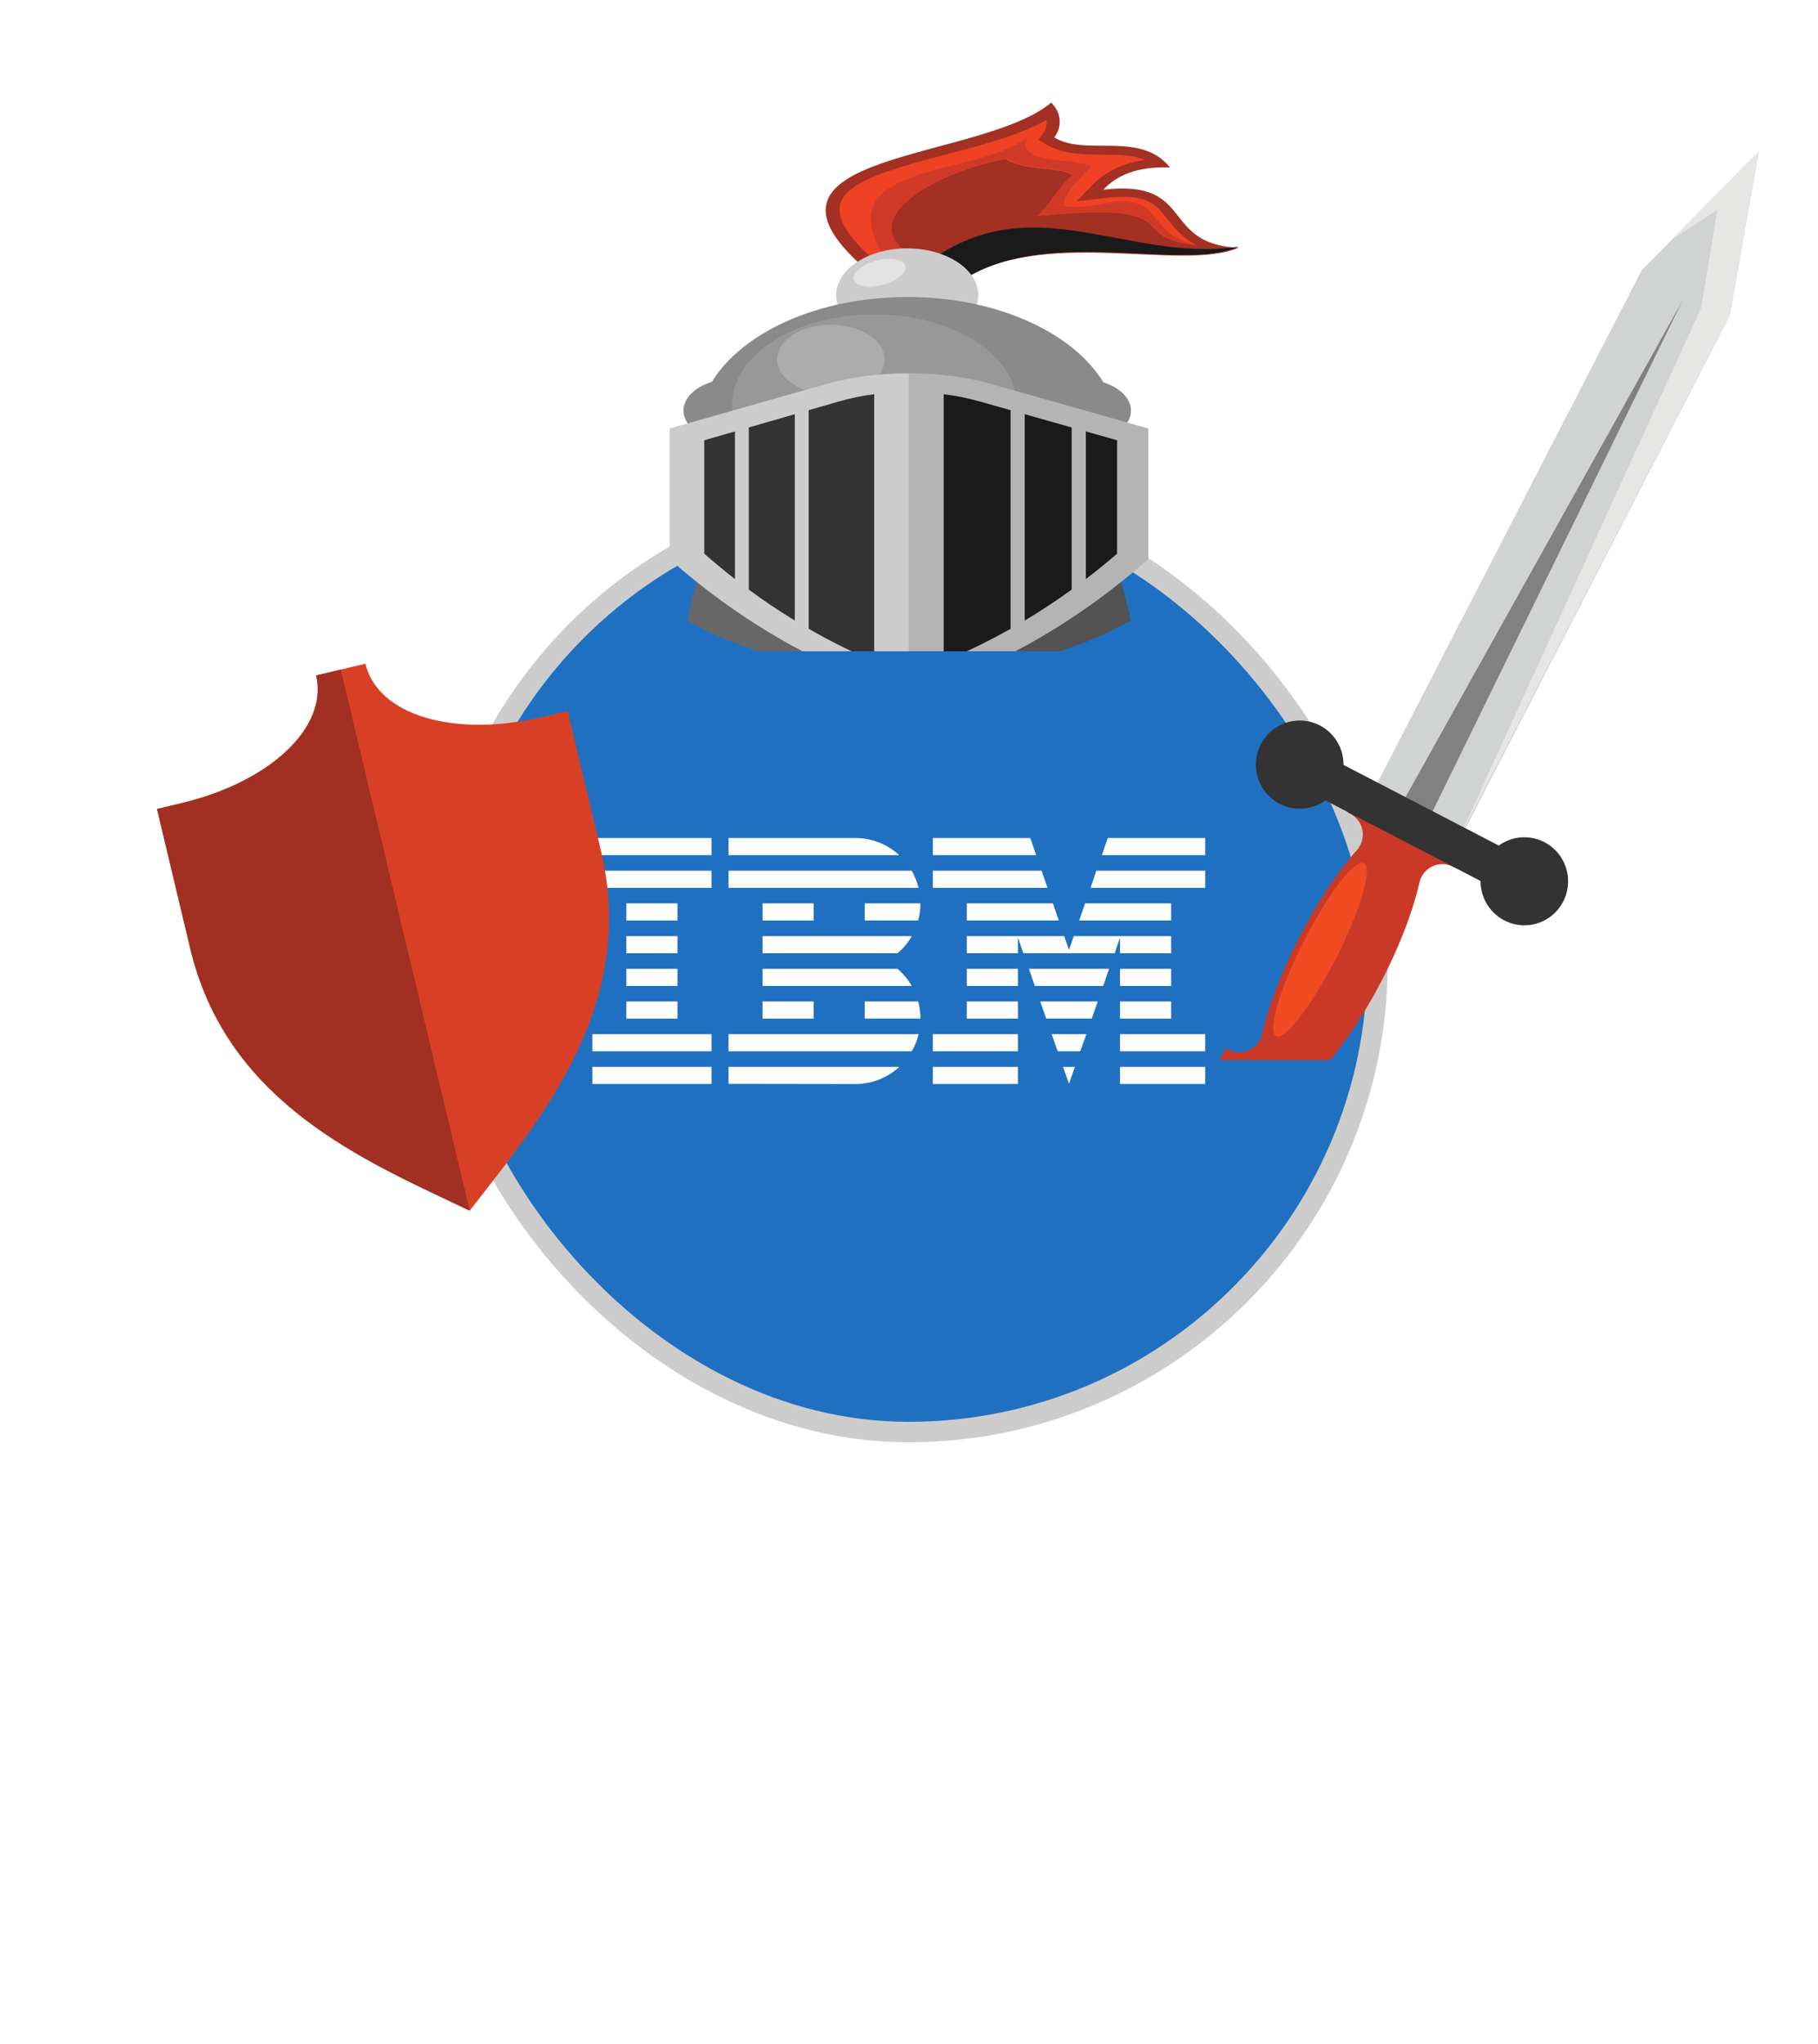 <svg width="89" height="100" viewBox="0 0 89 100" fill="none" xmlns="http://www.w3.org/2000/svg">
<rect x="21.503" y="24.128" width="45.934" height="45.934" rx="22.967" fill="#1F70C1"/>
<rect x="21.503" y="24.128" width="45.934" height="45.934" rx="22.967" stroke="#CDCCCC"/>
<g clip-path="url(#clip0_462_609)">
<path d="M29 52.197L34.833 52.197L34.833 53.032L29 53.032L29 52.197Z" fill="white"/>
<path d="M29 50.595L34.833 50.595L34.833 51.433L29 51.433L29 50.595Z" fill="white"/>
<path d="M30.664 48.996L33.166 48.996L33.166 49.834L30.664 49.834L30.664 48.996Z" fill="white"/>
<path d="M30.664 47.398L33.166 47.398L33.166 48.236L30.664 48.236L30.664 47.398Z" fill="white"/>
<path d="M30.664 45.799L33.166 45.799L33.166 46.637L30.664 46.637L30.664 45.799Z" fill="white"/>
<path d="M30.664 44.197L33.166 44.197L33.166 45.035L30.664 45.035L30.664 44.197Z" fill="white"/>
<path d="M34.833 42.599L29 42.599L29 43.437L34.833 43.437L34.833 42.599Z" fill="white"/>
<path d="M34.833 41L29 41L29 41.838L34.833 41.838L34.833 41Z" fill="white"/>
<path d="M35.665 51.433L44.636 51.433C44.787 51.174 44.9 50.892 44.969 50.595L35.665 50.595L35.665 51.433Z" fill="white"/>
<path d="M43.938 47.398L37.332 47.398L37.332 48.236L44.636 48.236C44.446 47.915 44.211 47.632 43.938 47.398Z" fill="white"/>
<path d="M37.332 45.799L37.332 46.637L43.938 46.637C44.217 46.402 44.452 46.12 44.636 45.799L37.332 45.799Z" fill="white"/>
<path d="M44.636 42.599L35.665 42.599L35.665 43.437L44.969 43.437C44.892 43.139 44.779 42.857 44.636 42.599Z" fill="white"/>
<path d="M41.878 41L35.665 41L35.665 41.838L44.021 41.838C43.462 41.321 42.705 41 41.878 41Z" fill="white"/>
<path d="M39.831 44.197L37.332 44.197L37.332 45.035L39.831 45.035L39.831 44.197Z" fill="white"/>
<path d="M42.333 45.035L44.948 45.035C45.022 44.768 45.061 44.486 45.061 44.197L42.333 44.197L42.333 45.035Z" fill="white"/>
<path d="M37.332 48.996L39.831 48.996L39.831 49.834L37.332 49.834L37.332 48.996Z" fill="white"/>
<path d="M42.333 48.996L42.333 49.834L45.061 49.834C45.061 49.546 45.022 49.264 44.948 48.996L42.333 48.996Z" fill="white"/>
<path d="M35.665 53.026L41.878 53.035C42.71 53.035 43.462 52.714 44.024 52.197L35.665 52.197L35.665 53.026Z" fill="white"/>
<path d="M45.667 52.197L49.833 52.197L49.833 53.032L45.667 53.032L45.667 52.197Z" fill="white"/>
<path d="M45.667 50.595L49.833 50.595L49.833 51.433L45.667 51.433L45.667 50.595Z" fill="white"/>
<path d="M47.331 48.996L49.833 48.996L49.833 49.834L47.331 49.834L47.331 48.996Z" fill="white"/>
<path d="M47.331 47.398L49.833 47.398L49.833 48.236L47.331 48.236L47.331 47.398Z" fill="white"/>
<path d="M50.992 42.599L45.667 42.599L45.667 43.437L51.28 43.437L50.992 42.599Z" fill="white"/>
<path d="M50.439 41L45.667 41L45.667 41.838L50.727 41.838L50.439 41Z" fill="white"/>
<path d="M54.831 52.197L59 52.197L59 53.032L54.831 53.032L54.831 52.197Z" fill="white"/>
<path d="M54.831 50.595L59 50.595L59 51.433L54.831 51.433L54.831 50.595Z" fill="white"/>
<path d="M54.831 48.996L57.333 48.996L57.333 49.834L54.831 49.834L54.831 48.996Z" fill="white"/>
<path d="M54.831 47.398L57.333 47.398L57.333 48.236L54.831 48.236L54.831 47.398Z" fill="white"/>
<path d="M54.831 46.637L57.333 46.637L57.333 45.799L54.831 45.799L52.567 45.799L52.332 46.476L52.097 45.799L49.833 45.799L47.331 45.799L47.331 46.637L49.833 46.637L49.833 45.867L50.097 46.637L54.567 46.637L54.831 45.867L54.831 46.637Z" fill="white"/>
<path d="M57.333 44.197L53.12 44.197L52.831 45.035L57.333 45.035L57.333 44.197Z" fill="white"/>
<path d="M54.228 41L53.94 41.838L59 41.838L59 41L54.228 41Z" fill="white"/>
<path d="M52.332 53.026L52.62 52.197L52.044 52.197L52.332 53.026Z" fill="white"/>
<path d="M51.779 51.433L52.885 51.433L53.182 50.595L51.485 50.595L51.779 51.433Z" fill="white"/>
<path d="M51.218 49.834L53.446 49.834L53.741 48.996L50.924 48.996L51.218 49.834Z" fill="white"/>
<path d="M50.659 48.236L54.008 48.236L54.293 47.398L50.371 47.398L50.659 48.236Z" fill="white"/>
<path d="M47.331 45.035L51.833 45.035L51.545 44.197L47.331 44.197L47.331 45.035Z" fill="white"/>
<path d="M53.387 43.437L59 43.437L59 42.599L53.672 42.599L53.387 43.437Z" fill="white"/>
</g>
<g filter="url(#filter0_d_462_609)">
<path d="M22.995 55.229L23.606 54.447C26.958 50.145 31.129 44.792 29.418 37.619L27.788 30.784L26.581 31.072C22.227 32.111 18.489 30.993 17.888 28.472L15.476 29.047C16.077 31.568 13.247 34.253 8.892 35.291L7.686 35.579L9.316 42.414C11.027 49.587 17.166 52.48 22.097 54.806L22.995 55.229Z" fill="#D84025"/>
</g>
<g filter="url(#filter1_d_462_609)">
<path d="M8.892 35.291C13.247 34.253 16.077 31.568 15.476 29.047L16.682 28.759L22.996 55.227L22.994 55.229L22.097 54.806C17.165 52.48 11.027 49.587 9.316 42.414L7.686 35.579L8.892 35.291Z" fill="#A13023"/>
</g>
<g clip-path="url(#clip1_462_609)">
<g filter="url(#filter2_d_462_609)">
<path fill-rule="evenodd" clip-rule="evenodd" d="M54.443 22.588C54.752 23.844 55.06 25.099 55.367 26.352C52.543 27.968 48.977 28.871 44.497 28.872V23.689L54.443 22.588Z" fill="#535353"/>
<path fill-rule="evenodd" clip-rule="evenodd" d="M34.559 22.588C34.246 23.844 33.936 25.099 33.628 26.352C36.458 27.968 40.016 28.871 44.497 28.872V23.689L34.559 22.588Z" fill="#676767"/>
<path fill-rule="evenodd" clip-rule="evenodd" d="M42.274 9.076C35.821 3.369 48.023 3.91 51.461 1.019C51.704 1.26 51.848 1.551 51.875 1.854C51.902 2.157 51.811 2.459 51.614 2.723C53.141 3.672 55.824 2.378 57.279 4.195C55.63 4.124 54.626 4.618 54.014 5.28C58.536 4.756 56.767 7.943 60.632 8.123C57.752 9.342 50.99 7.001 46.808 9.851C44.921 9.798 44.162 9.133 42.274 9.076Z" fill="#A23023"/>
<path fill-rule="evenodd" clip-rule="evenodd" d="M60.63 8.07C57.78 9.33 51.066 6.93 46.916 9.851C46.143 9.818 45.383 9.684 44.667 9.455C50.096 4.661 54.913 8.917 60.632 8.07H60.63Z" fill="#1A1A1A"/>
<path fill-rule="evenodd" clip-rule="evenodd" d="M42.651 8.591C43.396 8.649 44.127 8.783 44.823 8.989L44.872 9.001C44.629 8.73 44.39 8.458 44.155 8.187C42.02 6.37 46.514 4.222 49.239 3.781C50.221 4.415 51.733 4.115 52.508 4.56C51.84 5.1 51.426 6.033 50.756 6.573C58.407 5.799 54.922 7.641 58.594 7.998C58.347 7.873 58.122 7.725 57.926 7.557C56.696 6.512 56.879 5.372 54.198 5.677L52.706 5.846C52.97 5.573 53.236 5.301 53.504 5.03C54.108 4.399 55.017 3.968 56.041 3.827C55.801 3.722 55.536 3.652 55.262 3.621C55 3.591 54.736 3.575 54.471 3.573C53.278 3.552 52.141 3.622 51.192 3.052L50.84 2.837C50.909 2.742 50.981 2.649 51.045 2.556C51.203 2.347 51.27 2.107 51.235 1.868C50.006 2.562 48.305 3.029 46.848 3.416C45.694 3.721 44.483 4.026 43.389 4.406C42.616 4.678 41.749 5.054 41.34 5.57C40.596 6.531 41.745 7.78 42.651 8.591Z" fill="#EF4123"/>
<path fill-rule="evenodd" clip-rule="evenodd" d="M43.726 8.717C44.114 8.793 44.496 8.884 44.871 8.989L44.92 9.001C44.678 8.728 44.44 8.455 44.206 8.182C42.078 6.354 46.556 4.191 49.272 3.747C50.25 4.386 51.757 4.083 52.529 4.532C51.863 5.075 51.451 6.014 50.783 6.558C58.408 5.778 54.935 7.632 58.594 7.991C56.689 7.618 56.723 6.271 55.641 5.947C54.559 5.623 53.129 6.369 52.039 6.045C52.153 5.42 52.67 4.912 53.421 4.137C52.378 3.663 49.746 4.087 50.293 2.717C47.951 4.659 40.406 3.855 43.268 8.55L43.726 8.717Z" fill="#D03927"/>
<path d="M44.412 12.738C46.335 12.738 47.894 11.711 47.894 10.445C47.894 9.179 46.335 8.152 44.412 8.152C42.489 8.152 40.931 9.179 40.931 10.445C40.931 11.711 42.489 12.738 44.412 12.738Z" fill="#CDCCCC"/>
<path fill-rule="evenodd" clip-rule="evenodd" d="M44.428 10.53C48.793 10.53 52.523 12.261 54.014 14.702C54.816 14.959 55.367 15.489 55.367 16.095C55.363 16.297 55.302 16.496 55.188 16.679C55.075 16.861 54.911 17.024 54.707 17.157C54.633 20.727 50.059 23.607 44.428 23.607C38.796 23.607 34.239 20.733 34.153 17.172C33.94 17.039 33.768 16.874 33.648 16.687C33.528 16.5 33.463 16.296 33.458 16.089C33.458 15.477 34.028 14.936 34.847 14.683C36.346 12.248 40.069 10.53 44.428 10.53Z" fill="#8B8A8A"/>
<path fill-rule="evenodd" clip-rule="evenodd" d="M42.799 20.211C46.637 20.211 49.762 18.231 49.762 15.795C49.762 13.359 46.631 11.379 42.799 11.379C38.967 11.379 35.836 13.359 35.836 15.795C35.836 18.231 38.959 20.211 42.799 20.211Z" fill="#989898"/>
<path fill-rule="evenodd" clip-rule="evenodd" d="M40.676 15.285C42.127 15.285 43.308 14.522 43.308 13.587C43.308 12.652 42.127 11.889 40.676 11.889C39.225 11.889 38.044 12.651 38.044 13.587C38.044 14.523 39.237 15.285 40.676 15.285Z" fill="#ACACAC"/>
<path fill-rule="evenodd" clip-rule="evenodd" d="M44.497 14.267H44.398C43.009 14.261 41.631 14.449 40.331 14.82L32.779 16.965V23.355C36.083 26.279 39.936 28.57 44.497 30.061V14.267Z" fill="#CDCCCC"/>
<path fill-rule="evenodd" clip-rule="evenodd" d="M42.799 15.285C42.197 15.361 41.607 15.484 41.036 15.651L39.589 16.068V26.762C40.61 27.351 41.682 27.886 42.797 28.363V15.285H42.799ZM38.909 16.264L36.657 16.913V24.846C37.369 25.37 38.119 25.877 38.909 26.359V16.264ZM35.979 17.107L34.477 17.539V23.087C34.958 23.51 35.459 23.924 35.979 24.331V17.107Z" fill="#333333"/>
<path fill-rule="evenodd" clip-rule="evenodd" d="M44.497 14.266H44.597C45.982 14.262 47.357 14.45 48.654 14.82L56.216 16.963V23.353C52.91 26.279 49.056 28.57 44.497 30.061V14.266Z" fill="#B4B4B4"/>
<path fill-rule="evenodd" clip-rule="evenodd" d="M46.196 15.285C46.81 15.362 47.413 15.484 47.995 15.651L49.473 16.068V26.762C48.429 27.351 47.335 27.886 46.198 28.363V15.285H46.196ZM50.166 16.264L52.463 16.913V24.846C51.738 25.37 50.973 25.877 50.166 26.359V16.264ZM53.157 17.107L54.688 17.539V23.087C54.198 23.51 53.688 23.924 53.157 24.331V17.107Z" fill="#1A1A1A"/>
<path fill-rule="evenodd" clip-rule="evenodd" d="M43.534 8.662C44.186 8.662 44.498 8.967 44.233 9.341C44.065 9.541 43.824 9.709 43.533 9.827C43.242 9.946 42.911 10.013 42.572 10.02C41.922 10.02 41.609 9.717 41.874 9.341C42.043 9.141 42.283 8.974 42.574 8.855C42.864 8.736 43.195 8.67 43.534 8.662Z" fill="#E3E3E3"/>
</g>
</g>
<g clip-path="url(#clip2_462_609)">
<g filter="url(#filter3_d_462_609)">
<path fill-rule="evenodd" clip-rule="evenodd" d="M60.009 47.283L60.145 47.354C60.299 47.437 60.471 47.482 60.646 47.486C60.821 47.489 60.994 47.452 61.152 47.376C61.312 47.304 61.452 47.197 61.562 47.061C61.673 46.925 61.749 46.765 61.786 46.594C62.099 45.228 62.724 43.559 63.614 41.834C64.503 40.11 65.502 38.635 66.428 37.589C66.544 37.458 66.628 37.303 66.675 37.135C66.722 36.967 66.73 36.791 66.698 36.619C66.666 36.448 66.596 36.286 66.492 36.146C66.388 36.006 66.253 35.892 66.098 35.811L65.96 35.741L66.526 34.647L69.184 36.016L71.841 37.384L71.275 38.478L71.139 38.408C70.984 38.326 70.811 38.282 70.636 38.278C70.46 38.274 70.286 38.31 70.126 38.384C69.967 38.458 69.827 38.568 69.717 38.705C69.607 38.842 69.53 39.002 69.492 39.174C69.179 40.538 68.554 42.209 67.664 43.932C66.775 45.655 65.776 47.132 64.85 48.178C64.734 48.308 64.65 48.463 64.603 48.631C64.556 48.8 64.548 48.976 64.58 49.148C64.612 49.319 64.683 49.481 64.787 49.622C64.891 49.762 65.025 49.876 65.18 49.957L65.318 50.027L64.752 51.121L62.094 49.753L59.443 48.379L60.009 47.283Z" fill="#CA3927"/>
<path fill-rule="evenodd" clip-rule="evenodd" d="M66.774 38.234C67.212 38.463 66.603 40.541 65.412 42.874C64.221 45.206 62.9 46.913 62.469 46.685C62.039 46.456 62.64 44.377 63.831 42.045C65.022 39.713 66.335 38.005 66.774 38.234Z" fill="#F04B23"/>
<path fill-rule="evenodd" clip-rule="evenodd" d="M86.108 3.397L84.683 11.445L71.396 37.194L67.086 34.97L80.373 9.221L86.108 3.397Z" fill="#D1D2D2"/>
<path fill-rule="evenodd" clip-rule="evenodd" d="M81.808 7.744L84.07 6.271L83.275 11.073L71.332 37.194L84.677 11.445L86.108 3.397L81.808 7.744Z" fill="#E6E6E5"/>
<path fill-rule="evenodd" clip-rule="evenodd" d="M82.371 10.7L76.093 23.522L69.814 36.345L69.128 35.996L68.445 35.648L75.408 23.174L82.371 10.7Z" fill="#818181"/>
<path fill-rule="evenodd" clip-rule="evenodd" d="M65.773 33.423L73.372 37.367C73.763 37.084 74.237 36.942 74.718 36.963C75.199 36.984 75.659 37.168 76.023 37.484C76.388 37.8 76.636 38.231 76.728 38.706C76.819 39.182 76.749 39.674 76.528 40.104C76.307 40.535 75.948 40.877 75.51 41.078C75.072 41.278 74.579 41.324 74.112 41.208C73.644 41.092 73.229 40.821 72.933 40.439C72.638 40.057 72.478 39.586 72.481 39.102L64.882 35.158C64.49 35.442 64.016 35.585 63.534 35.564C63.052 35.543 62.591 35.359 62.226 35.042C61.861 34.726 61.612 34.295 61.52 33.819C61.429 33.342 61.499 32.849 61.72 32.418C61.942 31.987 62.301 31.644 62.74 31.443C63.179 31.243 63.673 31.197 64.141 31.313C64.609 31.429 65.025 31.701 65.321 32.083C65.617 32.466 65.776 32.938 65.773 33.423Z" fill="#333333"/>
</g>
</g>
<g filter="url(#filter4_d_462_609)">
<path d="M17.614 84V75.252H18.538V84H17.614ZM24.23 84H20.966V75.252H24.11C24.926 75.236 25.598 75.428 26.126 75.828C26.662 76.22 26.93 76.76 26.93 77.448C26.93 77.68 26.89 77.92 26.81 78.168C26.762 78.32 26.69 78.472 26.594 78.624C26.37 78.976 26.038 79.252 25.598 79.452C26.214 79.612 26.666 79.928 26.954 80.4C27.194 80.8 27.314 81.2 27.314 81.6C27.314 82.416 27.006 83.028 26.39 83.436C25.806 83.812 25.086 84 24.23 84ZM24.038 76.092H21.878V79.14H23.966C24.654 79.14 25.162 78.992 25.49 78.696C25.826 78.4 25.994 78.02 25.994 77.556C25.994 77.06 25.806 76.692 25.43 76.452C25.054 76.212 24.59 76.092 24.038 76.092ZM24.074 79.956H21.878V83.16H24.254C24.822 83.16 25.318 83.032 25.742 82.776C26.166 82.512 26.378 82.1 26.378 81.54C26.378 80.868 26.026 80.408 25.322 80.16C24.97 80.024 24.554 79.956 24.074 79.956ZM36.958 75.252H38.278V84H37.366V76.5L34.114 84H33.286L30.058 76.56V84H29.146V75.252H30.454L33.718 82.752L36.958 75.252ZM43.217 80.004V79.716C43.217 78.564 43.497 77.516 44.057 76.572C44.609 75.62 45.389 74.856 46.397 74.28L46.757 74.844C44.989 75.98 44.105 77.608 44.105 79.728V79.992C44.105 82.096 44.989 83.72 46.757 84.864L46.397 85.452C45.389 84.868 44.609 84.1 44.057 83.148C43.497 82.204 43.217 81.156 43.217 80.004ZM48.271 84V75.252H49.195V84H48.271ZM54.886 84H51.622V75.252H54.766C55.582 75.236 56.254 75.428 56.782 75.828C57.318 76.22 57.586 76.76 57.586 77.448C57.586 77.68 57.546 77.92 57.466 78.168C57.418 78.32 57.346 78.472 57.25 78.624C57.026 78.976 56.694 79.252 56.254 79.452C56.87 79.612 57.322 79.928 57.61 80.4C57.85 80.8 57.97 81.2 57.97 81.6C57.97 82.416 57.662 83.028 57.046 83.436C56.462 83.812 55.742 84 54.886 84ZM54.694 76.092H52.534V79.14H54.622C55.31 79.14 55.818 78.992 56.146 78.696C56.482 78.4 56.65 78.02 56.65 77.556C56.65 77.06 56.462 76.692 56.086 76.452C55.71 76.212 55.246 76.092 54.694 76.092ZM54.73 79.956H52.534V83.16H54.91C55.478 83.16 55.974 83.032 56.398 82.776C56.822 82.512 57.034 82.1 57.034 81.54C57.034 80.868 56.682 80.408 55.978 80.16C55.626 80.024 55.21 79.956 54.73 79.956ZM67.614 75.252H68.934V84H68.022V76.5L64.77 84H63.942L60.714 76.56V84H59.802V75.252H61.11L64.374 82.752L67.614 75.252ZM73.996 79.716V80.004C73.996 81.164 73.72 82.216 73.168 83.16C72.608 84.104 71.824 84.868 70.816 85.452L70.456 84.864C72.224 83.72 73.108 82.096 73.108 79.992V79.728C73.108 77.608 72.224 75.98 70.456 74.844L70.816 74.28C71.824 74.848 72.608 75.608 73.168 76.56C73.72 77.512 73.996 78.564 73.996 79.716Z" fill="white"/>
</g>
<defs>
<filter id="filter0_d_462_609" x="3.686" y="28.472" width="30.129" height="34.757" filterUnits="userSpaceOnUse" color-interpolation-filters="sRGB">
<feFlood flood-opacity="0" result="BackgroundImageFix"/>
<feColorMatrix in="SourceAlpha" type="matrix" values="0 0 0 0 0 0 0 0 0 0 0 0 0 0 0 0 0 0 127 0" result="hardAlpha"/>
<feOffset dy="4"/>
<feGaussianBlur stdDeviation="2"/>
<feComposite in2="hardAlpha" operator="out"/>
<feColorMatrix type="matrix" values="0 0 0 0 0 0 0 0 0 0 0 0 0 0 0 0 0 0 0.25 0"/>
<feBlend mode="normal" in2="BackgroundImageFix" result="effect1_dropShadow_462_609"/>
<feBlend mode="normal" in="SourceGraphic" in2="effect1_dropShadow_462_609" result="shape"/>
</filter>
<filter id="filter1_d_462_609" x="3.686" y="28.759" width="23.31" height="34.47" filterUnits="userSpaceOnUse" color-interpolation-filters="sRGB">
<feFlood flood-opacity="0" result="BackgroundImageFix"/>
<feColorMatrix in="SourceAlpha" type="matrix" values="0 0 0 0 0 0 0 0 0 0 0 0 0 0 0 0 0 0 127 0" result="hardAlpha"/>
<feOffset dy="4"/>
<feGaussianBlur stdDeviation="2"/>
<feComposite in2="hardAlpha" operator="out"/>
<feColorMatrix type="matrix" values="0 0 0 0 0 0 0 0 0 0 0 0 0 0 0 0 0 0 0.25 0"/>
<feBlend mode="normal" in2="BackgroundImageFix" result="effect1_dropShadow_462_609"/>
<feBlend mode="normal" in="SourceGraphic" in2="effect1_dropShadow_462_609" result="shape"/>
</filter>
<filter id="filter2_d_462_609" x="22.779" y="-4.981" width="47.853" height="49.042" filterUnits="userSpaceOnUse" color-interpolation-filters="sRGB">
<feFlood flood-opacity="0" result="BackgroundImageFix"/>
<feColorMatrix in="SourceAlpha" type="matrix" values="0 0 0 0 0 0 0 0 0 0 0 0 0 0 0 0 0 0 127 0" result="hardAlpha"/>
<feOffset dy="4"/>
<feGaussianBlur stdDeviation="5"/>
<feComposite in2="hardAlpha" operator="out"/>
<feColorMatrix type="matrix" values="0 0 0 0 0 0 0 0 0 0 0 0 0 0 0 0 0 0 0.5 0"/>
<feBlend mode="normal" in2="BackgroundImageFix" result="effect1_dropShadow_462_609"/>
<feBlend mode="normal" in="SourceGraphic" in2="effect1_dropShadow_462_609" result="shape"/>
</filter>
<filter id="filter3_d_462_609" x="49.443" y="-2.603" width="46.665" height="67.724" filterUnits="userSpaceOnUse" color-interpolation-filters="sRGB">
<feFlood flood-opacity="0" result="BackgroundImageFix"/>
<feColorMatrix in="SourceAlpha" type="matrix" values="0 0 0 0 0 0 0 0 0 0 0 0 0 0 0 0 0 0 127 0" result="hardAlpha"/>
<feOffset dy="4"/>
<feGaussianBlur stdDeviation="5"/>
<feComposite in2="hardAlpha" operator="out"/>
<feColorMatrix type="matrix" values="0 0 0 0 0 0 0 0 0 0 0 0 0 0 0 0 0 0 0.5 0"/>
<feBlend mode="normal" in2="BackgroundImageFix" result="effect1_dropShadow_462_609"/>
<feBlend mode="normal" in="SourceGraphic" in2="effect1_dropShadow_462_609" result="shape"/>
</filter>
<filter id="filter4_d_462_609" x="15.614" y="74.28" width="60.382" height="15.172" filterUnits="userSpaceOnUse" color-interpolation-filters="sRGB">
<feFlood flood-opacity="0" result="BackgroundImageFix"/>
<feColorMatrix in="SourceAlpha" type="matrix" values="0 0 0 0 0 0 0 0 0 0 0 0 0 0 0 0 0 0 127 0" result="hardAlpha"/>
<feOffset dy="2"/>
<feGaussianBlur stdDeviation="1"/>
<feComposite in2="hardAlpha" operator="out"/>
<feColorMatrix type="matrix" values="0 0 0 0 0 0 0 0 0 0 0 0 0 0 0 0 0 0 0.5 0"/>
<feBlend mode="normal" in2="BackgroundImageFix" result="effect1_dropShadow_462_609"/>
<feBlend mode="normal" in="SourceGraphic" in2="effect1_dropShadow_462_609" result="shape"/>
</filter>
<clipPath id="clip0_462_609">
<rect width="30" height="12.034" fill="white" transform="translate(29 41)"/>
</clipPath>
<clipPath id="clip1_462_609">
<rect width="30.571" height="31.865" fill="white" transform="translate(31.929)"/>
</clipPath>
<clipPath id="clip2_462_609">
<rect width="28.884" height="51.868" fill="white" transform="translate(59.613)"/>
</clipPath>
</defs>
</svg>
